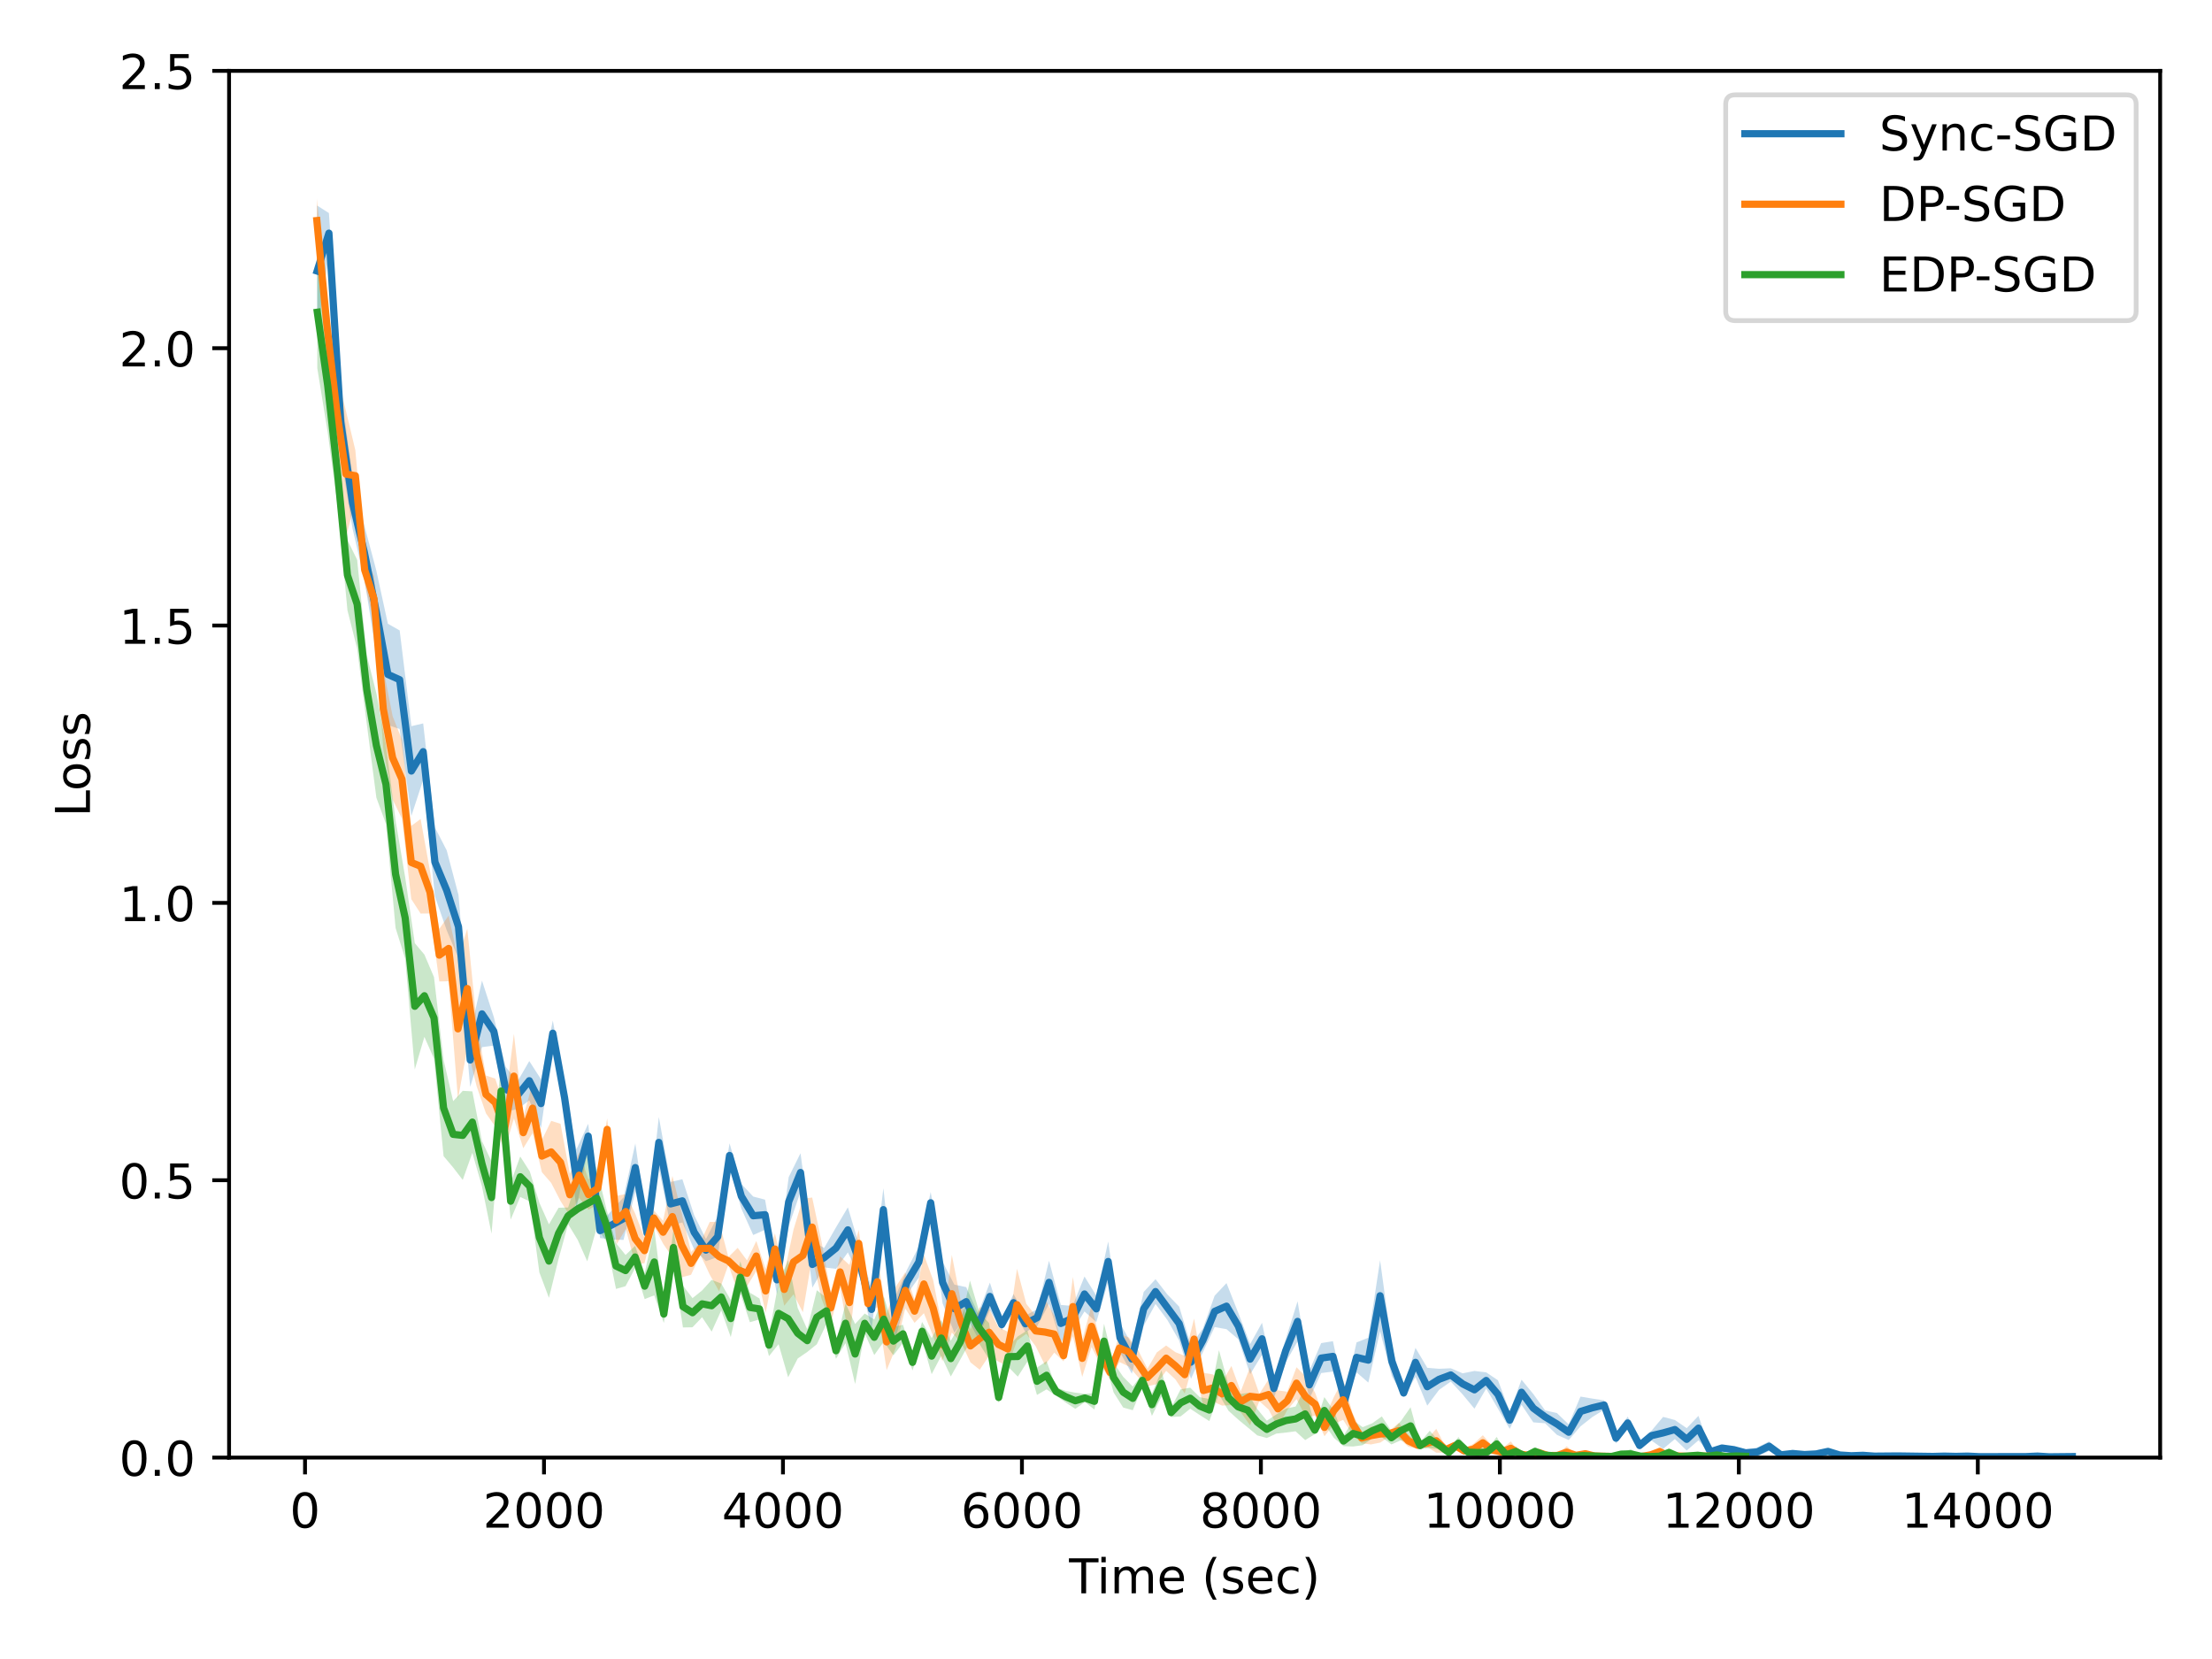 <?xml version="1.0" encoding="utf-8" standalone="no"?>
<!DOCTYPE svg PUBLIC "-//W3C//DTD SVG 1.1//EN"
  "http://www.w3.org/Graphics/SVG/1.1/DTD/svg11.dtd">
<!-- Created with matplotlib (https://matplotlib.org/) -->
<svg height="345.6pt" version="1.1" viewBox="0 0 460.8 345.6" width="460.8pt" xmlns="http://www.w3.org/2000/svg" xmlns:xlink="http://www.w3.org/1999/xlink">
 <defs>
  <style type="text/css">*{stroke-linecap:butt;stroke-linejoin:round;}</style>
 </defs>
 <g id="figure_1">
  <g id="patch_1">
   <path d="M 0 345.6 
L 460.8 345.6 
L 460.8 0 
L 0 0 
z
" style="fill:#ffffff;"/>
  </g>
  <g id="axes_1">
   <g id="patch_2">
    <path d="M 47.72 303.64 
L 450 303.64 
L 450 14.76 
L 47.72 14.76 
z
" style="fill:#ffffff;"/>
   </g>
   <g id="PolyCollection_1">
    <path clip-path="url(#pb755532a49)" d="M 66.062 42.819 
L 66.062 70.115 
L 68.519 52.752 
L 70.979 94.88 
L 73.432 110.084 
L 75.895 120.627 
L 78.348 135.854 
L 80.803 151.041 
L 83.258 151.866 
L 85.699 169.968 
L 88.155 162.462 
L 90.604 186.771 
L 93.051 193.784 
L 95.51 199.676 
L 97.954 226.434 
L 100.407 218.139 
L 102.877 217.815 
L 105.337 231.533 
L 107.796 231.083 
L 110.258 229.231 
L 112.699 234.966 
L 115.16 217.891 
L 117.618 231.175 
L 120.077 251.818 
L 122.534 239.254 
L 124.998 257.909 
L 127.447 258.202 
L 129.893 258.295 
L 132.346 248.242 
L 134.79 258.778 
L 137.245 243.256 
L 139.7 255.373 
L 142.148 254.656 
L 144.604 260.255 
L 147.061 262.73 
L 149.517 261.863 
L 151.978 243.239 
L 154.435 251.767 
L 156.905 257.272 
L 159.376 256.179 
L 161.837 269.578 
L 164.303 255.466 
L 166.762 248.266 
L 169.227 268.236 
L 171.691 264.018 
L 174.158 264.331 
L 176.629 260.895 
L 179.098 266.042 
L 181.562 277.032 
L 184.021 256.447 
L 186.491 279.157 
L 188.952 269.624 
L 191.412 266.128 
L 193.88 252.809 
L 196.352 271.485 
L 198.815 277.621 
L 201.276 274.188 
L 203.738 278.769 
L 206.205 272.942 
L 208.674 277.128 
L 211.137 273.169 
L 213.599 277.471 
L 216.069 276.245 
L 218.53 271.632 
L 220.994 279.554 
L 223.453 277.192 
L 225.918 273.194 
L 228.384 275.421 
L 230.855 266.945 
L 233.323 281.703 
L 235.785 286.171 
L 238.254 276.167 
L 240.718 271.639 
L 243.183 274.974 
L 245.644 279.267 
L 248.107 287.237 
L 250.578 281.689 
L 253.038 276.45 
L 255.504 276.892 
L 257.965 278.998 
L 260.434 286.27 
L 262.9 282.234 
L 265.365 291.323 
L 267.832 283.812 
L 270.307 279.453 
L 272.765 291.421 
L 275.222 286.036 
L 277.674 285.719 
L 280.127 292.684 
L 282.589 285.884 
L 285.044 288.004 
L 287.497 277.313 
L 289.958 286.718 
L 292.405 291.043 
L 294.868 286.83 
L 297.324 292.819 
L 299.781 289.531 
L 302.226 287.81 
L 304.691 290.481 
L 307.153 293.454 
L 309.598 289.269 
L 312.058 293.451 
L 314.503 297.655 
L 316.961 292.644 
L 319.418 296.3 
L 321.869 296.491 
L 324.328 298.902 
L 326.793 299.987 
L 329.248 297.134 
L 331.708 295.194 
L 334.172 293.658 
L 336.632 300.688 
L 339.089 297.744 
L 341.554 301.976 
L 344.011 300.074 
L 346.455 301.831 
L 348.911 299.784 
L 351.37 302.17 
L 353.82 300.052 
L 356.275 302.884 
L 358.722 302.201 
L 361.184 302.613 
L 363.63 303.328 
L 366.087 303.433 
L 368.538 302.268 
L 370.991 303.426 
L 373.448 302.944 
L 375.908 303.485 
L 378.355 303.263 
L 380.806 302.773 
L 383.229 303.492 
L 385.657 303.39 
L 388.081 303.323 
L 390.505 303.428 
L 392.929 303.418 
L 395.354 303.381 
L 397.775 303.428 
L 400.202 303.549 
L 402.622 303.487 
L 405.042 303.424 
L 407.467 303.475 
L 409.891 303.521 
L 412.319 303.498 
L 414.749 303.489 
L 417.17 303.614 
L 419.596 303.523 
L 422.023 303.472 
L 424.445 303.399 
L 426.865 303.516 
L 429.291 303.55 
L 431.715 303.52 
L 431.715 303.346 
L 431.715 303.346 
L 429.291 303.457 
L 426.865 303.442 
L 424.445 303.263 
L 422.023 303.405 
L 419.596 303.4 
L 417.17 303.335 
L 414.749 303.416 
L 412.319 303.406 
L 409.891 303.15 
L 407.467 303.311 
L 405.042 303.252 
L 402.622 303.321 
L 400.202 303.159 
L 397.775 303.305 
L 395.354 303.218 
L 392.929 303.115 
L 390.505 303.254 
L 388.081 303.013 
L 385.657 303.123 
L 383.229 302.715 
L 380.806 301.931 
L 378.355 302.495 
L 375.908 302.532 
L 373.448 302.635 
L 370.991 302.707 
L 368.538 300.272 
L 366.087 301.51 
L 363.63 301.958 
L 361.184 301.365 
L 358.722 301.096 
L 356.275 301.967 
L 353.82 294.951 
L 351.37 297.51 
L 348.911 295.815 
L 346.455 295.166 
L 344.011 298.079 
L 341.554 300.279 
L 339.089 295.111 
L 336.632 298.507 
L 334.172 291.71 
L 331.708 291.349 
L 329.248 290.931 
L 326.793 296.727 
L 324.328 294.364 
L 321.869 293.81 
L 319.418 290.398 
L 316.961 287.415 
L 314.503 294.032 
L 312.058 287.542 
L 309.598 285.884 
L 307.153 285.598 
L 304.691 286.089 
L 302.226 285.036 
L 299.781 285.14 
L 297.324 284.941 
L 294.868 280.782 
L 292.405 289.332 
L 289.958 280.508 
L 287.497 262.543 
L 285.044 278.674 
L 282.589 279.655 
L 280.127 290.797 
L 277.674 279.397 
L 275.222 279.796 
L 272.765 285.555 
L 270.307 271.094 
L 267.832 278.985 
L 265.365 287.179 
L 262.9 275.559 
L 260.434 279.994 
L 257.965 273.519 
L 255.504 267.297 
L 253.038 269.912 
L 250.578 276.763 
L 248.107 280.277 
L 245.644 272.195 
L 243.183 269.661 
L 240.718 266.479 
L 238.254 269.133 
L 235.785 280.028 
L 233.323 275.678 
L 230.855 258.636 
L 228.384 269.902 
L 225.918 265.923 
L 223.453 272.053 
L 220.994 271.84 
L 218.53 262.639 
L 216.069 272.734 
L 213.599 274.059 
L 211.137 269.564 
L 208.674 274.757 
L 206.205 267.196 
L 203.738 273.602 
L 201.276 268.133 
L 198.815 267.618 
L 196.352 262.831 
L 193.88 248.308 
L 191.412 259.667 
L 188.952 264.477 
L 186.491 270.11 
L 184.021 247.524 
L 181.562 268.523 
L 179.098 259.832 
L 176.629 251.506 
L 174.158 255.676 
L 171.691 259.972 
L 169.227 258.575 
L 166.762 240.235 
L 164.303 245.211 
L 161.837 263.643 
L 159.376 249.914 
L 156.905 249.261 
L 154.435 246.63 
L 151.978 238.175 
L 149.517 253.359 
L 147.061 258.112 
L 144.604 253.139 
L 142.148 245.659 
L 139.7 246.218 
L 137.245 232.696 
L 134.79 254.988 
L 132.346 238.216 
L 129.893 249.412 
L 127.447 252.168 
L 124.998 254.808 
L 122.534 234.103 
L 120.077 239.436 
L 117.618 226.248 
L 115.16 212.586 
L 112.699 224.827 
L 110.258 221.038 
L 107.796 225.303 
L 105.337 222.235 
L 102.877 211.894 
L 100.407 204.281 
L 97.954 215.192 
L 95.51 186.431 
L 93.051 177.134 
L 90.604 172.388 
L 88.155 150.702 
L 85.699 151.276 
L 83.258 131.327 
L 80.803 129.94 
L 78.348 118.676 
L 75.895 109.484 
L 73.432 99.354 
L 70.979 80.886 
L 68.519 44.384 
L 66.062 42.819 
z
" style="fill:#1f77b4;fill-opacity:0.25;"/>
   </g>
   <g id="PolyCollection_2">
    <path clip-path="url(#pb755532a49)" d="M 66.005 41.402 
L 66.005 50.498 
L 68.092 73.99 
L 70.095 92.499 
L 72.066 111.935 
L 74.026 104.415 
L 75.968 121.604 
L 77.908 129.525 
L 79.846 156.069 
L 81.792 166.543 
L 83.732 170.55 
L 85.68 187.299 
L 87.622 190.315 
L 89.57 190.289 
L 91.513 204.456 
L 93.454 204.418 
L 95.4 228.963 
L 97.344 218.38 
L 99.283 226.27 
L 101.232 231.925 
L 103.178 234.678 
L 105.123 239.615 
L 107.058 232.979 
L 109.008 239.204 
L 110.946 236.048 
L 112.89 244.198 
L 114.827 246.428 
L 116.768 250.195 
L 118.706 253.273 
L 120.648 249.536 
L 122.587 251.993 
L 124.536 250.926 
L 126.481 237.567 
L 128.423 259.258 
L 130.366 256.024 
L 132.314 263.237 
L 134.252 263.18 
L 136.195 255.321 
L 138.134 259.076 
L 140.075 261.908 
L 142.01 266.082 
L 143.959 265.555 
L 145.906 261.386 
L 147.855 265.531 
L 149.795 268.991 
L 151.735 263.454 
L 153.67 269.04 
L 155.613 267.945 
L 157.551 264.781 
L 159.497 273.514 
L 161.432 263.474 
L 163.373 272.009 
L 165.306 269.633 
L 167.257 273.364 
L 169.194 261.793 
L 171.13 270.511 
L 173.065 275.668 
L 175.005 268.222 
L 176.948 279.181 
L 178.889 261.862 
L 180.819 273.337 
L 182.749 272.334 
L 184.7 285.441 
L 186.64 280.692 
L 188.579 272.57 
L 190.52 275.576 
L 192.461 273.564 
L 194.397 278.322 
L 196.331 283.566 
L 198.282 277.599 
L 200.23 279.694 
L 202.166 283.809 
L 204.098 285.338 
L 206.044 282.442 
L 207.985 283.636 
L 209.93 284.61 
L 211.859 279.263 
L 213.807 277.86 
L 215.748 280.448 
L 217.682 284.384 
L 219.616 281.778 
L 221.557 283.607 
L 223.503 278.359 
L 225.447 286.834 
L 227.385 280.592 
L 229.322 284.422 
L 231.264 287.432 
L 233.209 283.74 
L 235.155 284.66 
L 237.096 286.872 
L 239.037 288.77 
L 240.987 288.34 
L 242.931 285.567 
L 244.865 287.366 
L 246.797 290.287 
L 248.751 283.237 
L 250.689 293.344 
L 252.642 291.956 
L 254.589 292.81 
L 256.523 292.711 
L 258.462 294.175 
L 260.405 296.918 
L 262.344 291.89 
L 264.282 293.637 
L 266.214 297.351 
L 268.152 293.761 
L 270.09 291.447 
L 272.027 295.232 
L 273.972 294.909 
L 275.914 299.203 
L 277.848 296.678 
L 279.791 295.773 
L 281.729 298.791 
L 283.664 300.673 
L 285.601 300.907 
L 287.553 300.508 
L 289.493 299.212 
L 291.437 299.654 
L 293.375 301.363 
L 295.324 301.848 
L 297.268 301.401 
L 299.203 302.622 
L 301.136 302.614 
L 303.076 301.88 
L 305.021 302.729 
L 306.964 303.017 
L 308.905 302.129 
L 310.845 302.935 
L 312.783 303.119 
L 314.725 303.125 
L 316.663 303.085 
L 318.608 303.397 
L 320.55 303.11 
L 322.486 303.4 
L 324.431 303.495 
L 326.372 303.744 
L 328.314 303.446 
L 330.255 303.536 
L 332.193 303.47 
L 334.135 303.523 
L 336.068 303.472 
L 338.005 303.413 
L 339.944 303.479 
L 341.884 303.571 
L 343.819 303.439 
L 345.762 303.274 
L 347.707 303.539 
L 349.644 303.514 
L 351.585 303.521 
L 353.525 303.455 
L 355.47 303.48 
L 355.47 303.199 
L 355.47 303.199 
L 353.525 303.226 
L 351.585 303.27 
L 349.644 303.081 
L 347.707 303.225 
L 345.762 301.479 
L 343.819 302.715 
L 341.884 303.287 
L 339.944 303.134 
L 338.005 303.182 
L 336.068 303.339 
L 334.135 303.209 
L 332.193 303.171 
L 330.255 302.126 
L 328.314 302.888 
L 326.372 301.286 
L 324.431 302.9 
L 322.486 303.045 
L 320.55 302.09 
L 318.608 303.028 
L 316.663 302.742 
L 314.725 300.273 
L 312.783 301.853 
L 310.845 301.165 
L 308.905 298.982 
L 306.964 300.758 
L 305.021 301.797 
L 303.076 300.346 
L 301.136 301.387 
L 299.203 297.644 
L 297.268 299.914 
L 295.324 300.267 
L 293.375 298.956 
L 291.437 296.399 
L 289.493 298.002 
L 287.553 296.922 
L 285.601 297.216 
L 283.664 298.456 
L 281.729 294.271 
L 279.791 287.432 
L 277.848 291.059 
L 275.914 295.504 
L 273.972 290.141 
L 272.027 286.779 
L 270.09 284.821 
L 268.152 289.915 
L 266.214 289.639 
L 264.282 287.367 
L 262.344 290.342 
L 260.405 284.846 
L 258.462 289.856 
L 256.523 284.556 
L 254.589 287.938 
L 252.642 286.309 
L 250.689 285.99 
L 248.751 274.679 
L 246.797 282.457 
L 244.865 281.683 
L 242.931 280.293 
L 240.987 281.73 
L 239.037 285.125 
L 237.096 281.257 
L 235.155 278.617 
L 233.209 277.89 
L 231.264 284.398 
L 229.322 279.809 
L 227.385 272.015 
L 225.447 279.111 
L 223.503 266.011 
L 221.557 281.216 
L 219.616 274.056 
L 217.682 270.601 
L 215.748 274.066 
L 213.807 271.632 
L 211.859 264.305 
L 209.93 277.409 
L 207.985 276.498 
L 206.044 272.631 
L 204.098 272.324 
L 202.166 276.946 
L 200.23 271.407 
L 198.282 261.416 
L 196.331 276.725 
L 194.397 266.679 
L 192.461 261.383 
L 190.52 270.706 
L 188.579 265.052 
L 186.64 268.005 
L 184.7 273.643 
L 182.749 261.677 
L 180.819 269.791 
L 178.889 256.192 
L 176.948 263.513 
L 175.005 261.714 
L 173.065 269.243 
L 171.13 258.602 
L 169.194 249.468 
L 167.257 249.712 
L 165.306 256.14 
L 163.373 265.206 
L 161.432 256.927 
L 159.497 264.362 
L 157.551 258.521 
L 155.613 262.567 
L 153.67 259.949 
L 151.735 261.868 
L 149.795 254.514 
L 147.855 254.554 
L 145.906 258.778 
L 143.959 260.816 
L 142.01 252.684 
L 140.075 244.974 
L 138.134 254.318 
L 136.195 252.138 
L 134.252 257.876 
L 132.314 252.787 
L 130.366 248.76 
L 128.423 249.092 
L 126.481 232.991 
L 124.536 244.165 
L 122.587 245.704 
L 120.648 240.093 
L 118.706 244.515 
L 116.768 234.108 
L 114.827 233.497 
L 112.89 237.465 
L 110.946 225.664 
L 109.008 232.708 
L 107.058 215.372 
L 105.123 230.717 
L 103.178 224.709 
L 101.232 224.054 
L 99.283 212.828 
L 97.344 193.477 
L 95.4 199.707 
L 93.454 190.739 
L 91.513 193.499 
L 89.57 181.396 
L 87.622 170.605 
L 85.68 172.04 
L 83.732 154.079 
L 81.792 149.194 
L 79.846 139.311 
L 77.908 119.95 
L 75.968 115.819 
L 74.026 93.784 
L 72.066 85.587 
L 70.095 77.76 
L 68.092 61.467 
L 66.005 41.402 
z
" style="fill:#ff7f0e;fill-opacity:0.25;"/>
   </g>
   <g id="PolyCollection_3">
    <path clip-path="url(#pb755532a49)" d="M 66.1 53.374 
L 66.1 76.712 
L 68.265 90.063 
L 70.343 105.415 
L 72.379 127.133 
L 74.4 135.119 
L 76.409 150.814 
L 78.406 166.172 
L 80.407 171.641 
L 82.407 193.31 
L 84.405 199.695 
L 86.41 222.783 
L 88.411 216.002 
L 90.406 220.544 
L 92.408 240.841 
L 94.402 243.213 
L 96.398 245.803 
L 98.396 240.158 
L 100.392 247.094 
L 102.392 257.002 
L 104.39 233.048 
L 106.378 254.062 
L 108.371 249.355 
L 110.363 250.281 
L 112.365 265.072 
L 114.357 270.363 
L 116.361 262.245 
L 118.349 255.013 
L 120.345 258.289 
L 122.339 262.761 
L 124.334 255.679 
L 126.324 258.591 
L 128.323 268.506 
L 130.314 267.933 
L 132.306 264.173 
L 134.299 270.627 
L 136.293 269.839 
L 138.285 275.604 
L 140.28 263.596 
L 142.27 276.534 
L 144.264 276.496 
L 146.256 274.402 
L 148.253 277.392 
L 150.246 272.983 
L 152.235 278.534 
L 154.22 269.416 
L 156.213 275.441 
L 158.204 274.862 
L 160.196 282.512 
L 162.191 280.011 
L 164.187 286.913 
L 166.18 282.999 
L 168.172 281.633 
L 170.162 280.033 
L 172.156 275.815 
L 174.15 283.066 
L 176.145 279.792 
L 178.138 288.317 
L 180.133 277.705 
L 182.122 282.282 
L 184.111 279.501 
L 186.106 282.347 
L 188.102 279.748 
L 190.096 285.498 
L 192.089 279.271 
L 194.081 286.263 
L 196.075 282.442 
L 198.07 286.746 
L 200.064 283.183 
L 202.06 279.595 
L 204.055 280.01 
L 206.048 283.154 
L 208.042 292.259 
L 210.037 284.739 
L 212.03 286.78 
L 214.026 283.649 
L 216.018 290.598 
L 218.016 289.421 
L 220.012 290.757 
L 222.006 292.174 
L 224.004 293.487 
L 226 292.072 
L 227.994 293.638 
L 229.989 283.004 
L 231.983 290.061 
L 233.981 293.215 
L 235.979 293.775 
L 237.972 288.916 
L 239.967 294.96 
L 241.964 290.915 
L 243.956 295.207 
L 245.951 295.058 
L 247.945 293.46 
L 249.941 294.778 
L 251.934 296.044 
L 253.93 290.484 
L 255.922 293.89 
L 257.916 295.695 
L 259.913 297.348 
L 261.91 299.015 
L 263.904 299.563 
L 265.901 298.636 
L 267.896 298.42 
L 269.893 298.165 
L 271.892 300.001 
L 273.894 298.758 
L 275.882 296.621 
L 277.879 299.541 
L 279.879 301.264 
L 281.88 301.333 
L 283.874 301.06 
L 285.87 299.631 
L 287.86 299.406 
L 289.856 300.904 
L 291.854 300.025 
L 293.846 300.92 
L 295.84 301.832 
L 297.836 301.676 
L 299.829 301.865 
L 301.82 303.296 
L 303.818 301.926 
L 305.814 303.14 
L 307.808 303.022 
L 309.808 303.127 
L 311.798 302.276 
L 313.792 303.252 
L 315.788 303.453 
L 317.784 303.406 
L 319.777 303.247 
L 321.77 303.457 
L 323.762 303.451 
L 325.759 303.531 
L 327.754 303.436 
L 329.746 303.407 
L 331.742 303.472 
L 333.735 303.454 
L 335.731 303.448 
L 337.724 303.155 
L 339.717 303.853 
L 341.709 303.414 
L 343.697 303.447 
L 345.693 303.435 
L 347.691 303.437 
L 349.686 303.467 
L 351.68 303.376 
L 353.675 303.349 
L 355.669 303.438 
L 357.664 303.328 
L 359.658 303.435 
L 361.649 303.367 
L 363.64 303.447 
L 363.64 303.295 
L 363.64 303.295 
L 361.649 303.239 
L 359.658 303.388 
L 357.664 302.862 
L 355.669 303.304 
L 353.675 302.963 
L 351.68 303.264 
L 349.686 303.402 
L 347.691 301.693 
L 345.693 303.274 
L 343.697 303.42 
L 341.709 303.251 
L 339.717 301.875 
L 337.724 302.688 
L 335.731 303.364 
L 333.735 303.297 
L 331.742 303.232 
L 329.746 303.046 
L 327.754 303.347 
L 325.759 302.777 
L 323.762 303.081 
L 321.77 302.782 
L 319.777 301.457 
L 317.784 303.34 
L 315.788 301.281 
L 313.792 302.862 
L 311.798 299.333 
L 309.808 301.851 
L 307.808 302.147 
L 305.814 301.869 
L 303.818 299.364 
L 301.82 301.871 
L 299.829 300.329 
L 297.836 298.047 
L 295.84 300.473 
L 293.846 293.162 
L 291.854 296.012 
L 289.856 298.113 
L 287.86 295.065 
L 285.87 296.494 
L 283.874 297.304 
L 281.88 295.901 
L 279.879 299.117 
L 277.879 293.896 
L 275.882 291.035 
L 273.894 297.08 
L 271.892 289.087 
L 269.893 293.009 
L 267.896 293.425 
L 265.901 294.643 
L 263.904 295.961 
L 261.91 293.515 
L 259.913 290.159 
L 257.916 290.444 
L 255.922 288.426 
L 253.93 281.267 
L 251.934 291.432 
L 249.941 291.061 
L 247.945 289.079 
L 245.951 289.421 
L 243.956 293.31 
L 241.964 285.476 
L 239.967 290.265 
L 237.972 286.215 
L 235.979 288.84 
L 233.981 286.811 
L 231.983 283.911 
L 229.989 275.764 
L 227.994 290.207 
L 226 290.365 
L 224.004 290.116 
L 222.006 289.753 
L 220.012 289 
L 218.016 283.558 
L 216.018 284.897 
L 214.026 277.134 
L 212.03 278.387 
L 210.037 280.496 
L 208.042 289.989 
L 206.048 275.614 
L 204.055 273.477 
L 202.06 266.761 
L 200.064 275.857 
L 198.07 279.307 
L 196.075 275.028 
L 194.081 278.745 
L 192.089 275.389 
L 190.096 282.112 
L 188.102 275.985 
L 186.106 276.399 
L 184.111 270.116 
L 182.122 274.884 
L 180.133 273.633 
L 178.138 275.817 
L 176.145 271.518 
L 174.15 279.697 
L 172.156 270.354 
L 170.162 268.777 
L 168.172 276.932 
L 166.18 272.486 
L 164.187 262.512 
L 162.191 267.185 
L 160.196 277.927 
L 158.204 270.495 
L 156.213 269.284 
L 154.22 262.755 
L 152.235 270.818 
L 150.246 267.38 
L 148.253 266.622 
L 146.256 268.828 
L 144.264 270.429 
L 142.27 267.83 
L 140.28 256.162 
L 138.285 271.886 
L 136.293 255.945 
L 134.299 265.234 
L 132.306 259.535 
L 130.314 261.44 
L 128.323 258.959 
L 126.324 251.824 
L 124.334 243.621 
L 122.339 238.694 
L 120.345 245.366 
L 118.349 251.542 
L 116.361 251.6 
L 114.357 255.049 
L 112.365 250.556 
L 110.363 244.031 
L 108.371 240.917 
L 106.378 246.4 
L 104.39 221.532 
L 102.392 241.937 
L 100.392 237.694 
L 98.396 227.353 
L 96.398 227.238 
L 94.402 229.399 
L 92.408 220.791 
L 90.406 203.546 
L 88.411 198.857 
L 86.41 196.477 
L 84.405 182.755 
L 82.407 170.904 
L 80.407 155.155 
L 78.406 144.419 
L 76.409 136.531 
L 74.4 116.613 
L 72.379 112.502 
L 70.343 92.242 
L 68.265 70.536 
L 66.1 53.374 
z
" style="fill:#2ca02c;fill-opacity:0.25;"/>
   </g>
   <g id="matplotlib.axis_1">
    <g id="xtick_1">
     <g id="line2d_1">
      <defs>
       <path d="M 0 0 
L 0 3.5 
" id="mf05ded8a0c" style="stroke:#000000;stroke-width:0.8;"/>
      </defs>
      <g>
       <use style="stroke:#000000;stroke-width:0.8;" x="63.543" xlink:href="#mf05ded8a0c" y="303.64"/>
      </g>
     </g>
     <g id="text_1">
      <!-- 0 -->
      <g transform="translate(60.361 318.238)scale(0.1 -0.1)">
       <defs>
        <path d="M 31.781 66.406 
Q 24.172 66.406 20.328 58.906 
Q 16.5 51.422 16.5 36.375 
Q 16.5 21.391 20.328 13.891 
Q 24.172 6.391 31.781 6.391 
Q 39.453 6.391 43.281 13.891 
Q 47.125 21.391 47.125 36.375 
Q 47.125 51.422 43.281 58.906 
Q 39.453 66.406 31.781 66.406 
z
M 31.781 74.219 
Q 44.047 74.219 50.516 64.516 
Q 56.984 54.828 56.984 36.375 
Q 56.984 17.969 50.516 8.266 
Q 44.047 -1.422 31.781 -1.422 
Q 19.531 -1.422 13.062 8.266 
Q 6.594 17.969 6.594 36.375 
Q 6.594 54.828 13.062 64.516 
Q 19.531 74.219 31.781 74.219 
z
" id="DejaVuSans-48"/>
       </defs>
       <use xlink:href="#DejaVuSans-48"/>
      </g>
     </g>
    </g>
    <g id="xtick_2">
     <g id="line2d_2">
      <g>
       <use style="stroke:#000000;stroke-width:0.8;" x="113.324" xlink:href="#mf05ded8a0c" y="303.64"/>
      </g>
     </g>
     <g id="text_2">
      <!-- 2000 -->
      <g transform="translate(100.599 318.238)scale(0.1 -0.1)">
       <defs>
        <path d="M 19.188 8.297 
L 53.609 8.297 
L 53.609 0 
L 7.328 0 
L 7.328 8.297 
Q 12.938 14.109 22.625 23.891 
Q 32.328 33.688 34.812 36.531 
Q 39.547 41.844 41.422 45.531 
Q 43.312 49.219 43.312 52.781 
Q 43.312 58.594 39.234 62.25 
Q 35.156 65.922 28.609 65.922 
Q 23.969 65.922 18.812 64.312 
Q 13.672 62.703 7.812 59.422 
L 7.812 69.391 
Q 13.766 71.781 18.938 73 
Q 24.125 74.219 28.422 74.219 
Q 39.75 74.219 46.484 68.547 
Q 53.219 62.891 53.219 53.422 
Q 53.219 48.922 51.531 44.891 
Q 49.859 40.875 45.406 35.406 
Q 44.188 33.984 37.641 27.219 
Q 31.109 20.453 19.188 8.297 
z
" id="DejaVuSans-50"/>
       </defs>
       <use xlink:href="#DejaVuSans-50"/>
       <use x="63.623" xlink:href="#DejaVuSans-48"/>
       <use x="127.246" xlink:href="#DejaVuSans-48"/>
       <use x="190.869" xlink:href="#DejaVuSans-48"/>
      </g>
     </g>
    </g>
    <g id="xtick_3">
     <g id="line2d_3">
      <g>
       <use style="stroke:#000000;stroke-width:0.8;" x="163.106" xlink:href="#mf05ded8a0c" y="303.64"/>
      </g>
     </g>
     <g id="text_3">
      <!-- 4000 -->
      <g transform="translate(150.381 318.238)scale(0.1 -0.1)">
       <defs>
        <path d="M 37.797 64.312 
L 12.891 25.391 
L 37.797 25.391 
z
M 35.203 72.906 
L 47.609 72.906 
L 47.609 25.391 
L 58.016 25.391 
L 58.016 17.188 
L 47.609 17.188 
L 47.609 0 
L 37.797 0 
L 37.797 17.188 
L 4.891 17.188 
L 4.891 26.703 
z
" id="DejaVuSans-52"/>
       </defs>
       <use xlink:href="#DejaVuSans-52"/>
       <use x="63.623" xlink:href="#DejaVuSans-48"/>
       <use x="127.246" xlink:href="#DejaVuSans-48"/>
       <use x="190.869" xlink:href="#DejaVuSans-48"/>
      </g>
     </g>
    </g>
    <g id="xtick_4">
     <g id="line2d_4">
      <g>
       <use style="stroke:#000000;stroke-width:0.8;" x="212.888" xlink:href="#mf05ded8a0c" y="303.64"/>
      </g>
     </g>
     <g id="text_4">
      <!-- 6000 -->
      <g transform="translate(200.163 318.238)scale(0.1 -0.1)">
       <defs>
        <path d="M 33.016 40.375 
Q 26.375 40.375 22.484 35.828 
Q 18.609 31.297 18.609 23.391 
Q 18.609 15.531 22.484 10.953 
Q 26.375 6.391 33.016 6.391 
Q 39.656 6.391 43.531 10.953 
Q 47.406 15.531 47.406 23.391 
Q 47.406 31.297 43.531 35.828 
Q 39.656 40.375 33.016 40.375 
z
M 52.594 71.297 
L 52.594 62.312 
Q 48.875 64.062 45.094 64.984 
Q 41.312 65.922 37.594 65.922 
Q 27.828 65.922 22.672 59.328 
Q 17.531 52.734 16.797 39.406 
Q 19.672 43.656 24.016 45.922 
Q 28.375 48.188 33.594 48.188 
Q 44.578 48.188 50.953 41.516 
Q 57.328 34.859 57.328 23.391 
Q 57.328 12.156 50.688 5.359 
Q 44.047 -1.422 33.016 -1.422 
Q 20.359 -1.422 13.672 8.266 
Q 6.984 17.969 6.984 36.375 
Q 6.984 53.656 15.188 63.938 
Q 23.391 74.219 37.203 74.219 
Q 40.922 74.219 44.703 73.484 
Q 48.484 72.75 52.594 71.297 
z
" id="DejaVuSans-54"/>
       </defs>
       <use xlink:href="#DejaVuSans-54"/>
       <use x="63.623" xlink:href="#DejaVuSans-48"/>
       <use x="127.246" xlink:href="#DejaVuSans-48"/>
       <use x="190.869" xlink:href="#DejaVuSans-48"/>
      </g>
     </g>
    </g>
    <g id="xtick_5">
     <g id="line2d_5">
      <g>
       <use style="stroke:#000000;stroke-width:0.8;" x="262.67" xlink:href="#mf05ded8a0c" y="303.64"/>
      </g>
     </g>
     <g id="text_5">
      <!-- 8000 -->
      <g transform="translate(249.945 318.238)scale(0.1 -0.1)">
       <defs>
        <path d="M 31.781 34.625 
Q 24.75 34.625 20.719 30.859 
Q 16.703 27.094 16.703 20.516 
Q 16.703 13.922 20.719 10.156 
Q 24.75 6.391 31.781 6.391 
Q 38.812 6.391 42.859 10.172 
Q 46.922 13.969 46.922 20.516 
Q 46.922 27.094 42.891 30.859 
Q 38.875 34.625 31.781 34.625 
z
M 21.922 38.812 
Q 15.578 40.375 12.031 44.719 
Q 8.5 49.078 8.5 55.328 
Q 8.5 64.062 14.719 69.141 
Q 20.953 74.219 31.781 74.219 
Q 42.672 74.219 48.875 69.141 
Q 55.078 64.062 55.078 55.328 
Q 55.078 49.078 51.531 44.719 
Q 48 40.375 41.703 38.812 
Q 48.828 37.156 52.797 32.312 
Q 56.781 27.484 56.781 20.516 
Q 56.781 9.906 50.312 4.234 
Q 43.844 -1.422 31.781 -1.422 
Q 19.734 -1.422 13.25 4.234 
Q 6.781 9.906 6.781 20.516 
Q 6.781 27.484 10.781 32.312 
Q 14.797 37.156 21.922 38.812 
z
M 18.312 54.391 
Q 18.312 48.734 21.844 45.562 
Q 25.391 42.391 31.781 42.391 
Q 38.141 42.391 41.719 45.562 
Q 45.312 48.734 45.312 54.391 
Q 45.312 60.062 41.719 63.234 
Q 38.141 66.406 31.781 66.406 
Q 25.391 66.406 21.844 63.234 
Q 18.312 60.062 18.312 54.391 
z
" id="DejaVuSans-56"/>
       </defs>
       <use xlink:href="#DejaVuSans-56"/>
       <use x="63.623" xlink:href="#DejaVuSans-48"/>
       <use x="127.246" xlink:href="#DejaVuSans-48"/>
       <use x="190.869" xlink:href="#DejaVuSans-48"/>
      </g>
     </g>
    </g>
    <g id="xtick_6">
     <g id="line2d_6">
      <g>
       <use style="stroke:#000000;stroke-width:0.8;" x="312.451" xlink:href="#mf05ded8a0c" y="303.64"/>
      </g>
     </g>
     <g id="text_6">
      <!-- 10000 -->
      <g transform="translate(296.545 318.238)scale(0.1 -0.1)">
       <defs>
        <path d="M 12.406 8.297 
L 28.516 8.297 
L 28.516 63.922 
L 10.984 60.406 
L 10.984 69.391 
L 28.422 72.906 
L 38.281 72.906 
L 38.281 8.297 
L 54.391 8.297 
L 54.391 0 
L 12.406 0 
z
" id="DejaVuSans-49"/>
       </defs>
       <use xlink:href="#DejaVuSans-49"/>
       <use x="63.623" xlink:href="#DejaVuSans-48"/>
       <use x="127.246" xlink:href="#DejaVuSans-48"/>
       <use x="190.869" xlink:href="#DejaVuSans-48"/>
       <use x="254.492" xlink:href="#DejaVuSans-48"/>
      </g>
     </g>
    </g>
    <g id="xtick_7">
     <g id="line2d_7">
      <g>
       <use style="stroke:#000000;stroke-width:0.8;" x="362.233" xlink:href="#mf05ded8a0c" y="303.64"/>
      </g>
     </g>
     <g id="text_7">
      <!-- 12000 -->
      <g transform="translate(346.327 318.238)scale(0.1 -0.1)">
       <use xlink:href="#DejaVuSans-49"/>
       <use x="63.623" xlink:href="#DejaVuSans-50"/>
       <use x="127.246" xlink:href="#DejaVuSans-48"/>
       <use x="190.869" xlink:href="#DejaVuSans-48"/>
       <use x="254.492" xlink:href="#DejaVuSans-48"/>
      </g>
     </g>
    </g>
    <g id="xtick_8">
     <g id="line2d_8">
      <g>
       <use style="stroke:#000000;stroke-width:0.8;" x="412.015" xlink:href="#mf05ded8a0c" y="303.64"/>
      </g>
     </g>
     <g id="text_8">
      <!-- 14000 -->
      <g transform="translate(396.108 318.238)scale(0.1 -0.1)">
       <use xlink:href="#DejaVuSans-49"/>
       <use x="63.623" xlink:href="#DejaVuSans-52"/>
       <use x="127.246" xlink:href="#DejaVuSans-48"/>
       <use x="190.869" xlink:href="#DejaVuSans-48"/>
       <use x="254.492" xlink:href="#DejaVuSans-48"/>
      </g>
     </g>
    </g>
    <g id="text_9">
     <!-- Time (sec) -->
     <g transform="translate(222.705 331.917)scale(0.1 -0.1)">
      <defs>
       <path d="M -0.297 72.906 
L 61.375 72.906 
L 61.375 64.594 
L 35.5 64.594 
L 35.5 0 
L 25.594 0 
L 25.594 64.594 
L -0.297 64.594 
z
" id="DejaVuSans-84"/>
       <path d="M 9.422 54.688 
L 18.406 54.688 
L 18.406 0 
L 9.422 0 
z
M 9.422 75.984 
L 18.406 75.984 
L 18.406 64.594 
L 9.422 64.594 
z
" id="DejaVuSans-105"/>
       <path d="M 52 44.188 
Q 55.375 50.25 60.062 53.125 
Q 64.75 56 71.094 56 
Q 79.641 56 84.281 50.016 
Q 88.922 44.047 88.922 33.016 
L 88.922 0 
L 79.891 0 
L 79.891 32.719 
Q 79.891 40.578 77.094 44.375 
Q 74.312 48.188 68.609 48.188 
Q 61.625 48.188 57.562 43.547 
Q 53.516 38.922 53.516 30.906 
L 53.516 0 
L 44.484 0 
L 44.484 32.719 
Q 44.484 40.625 41.703 44.406 
Q 38.922 48.188 33.109 48.188 
Q 26.219 48.188 22.156 43.531 
Q 18.109 38.875 18.109 30.906 
L 18.109 0 
L 9.078 0 
L 9.078 54.688 
L 18.109 54.688 
L 18.109 46.188 
Q 21.188 51.219 25.484 53.609 
Q 29.781 56 35.688 56 
Q 41.656 56 45.828 52.969 
Q 50 49.953 52 44.188 
z
" id="DejaVuSans-109"/>
       <path d="M 56.203 29.594 
L 56.203 25.203 
L 14.891 25.203 
Q 15.484 15.922 20.484 11.062 
Q 25.484 6.203 34.422 6.203 
Q 39.594 6.203 44.453 7.469 
Q 49.312 8.734 54.109 11.281 
L 54.109 2.781 
Q 49.266 0.734 44.188 -0.344 
Q 39.109 -1.422 33.891 -1.422 
Q 20.797 -1.422 13.156 6.188 
Q 5.516 13.812 5.516 26.812 
Q 5.516 40.234 12.766 48.109 
Q 20.016 56 32.328 56 
Q 43.359 56 49.781 48.891 
Q 56.203 41.797 56.203 29.594 
z
M 47.219 32.234 
Q 47.125 39.594 43.094 43.984 
Q 39.062 48.391 32.422 48.391 
Q 24.906 48.391 20.391 44.141 
Q 15.875 39.891 15.188 32.172 
z
" id="DejaVuSans-101"/>
       <path id="DejaVuSans-32"/>
       <path d="M 31 75.875 
Q 24.469 64.656 21.281 53.656 
Q 18.109 42.672 18.109 31.391 
Q 18.109 20.125 21.312 9.062 
Q 24.516 -2 31 -13.188 
L 23.188 -13.188 
Q 15.875 -1.703 12.234 9.375 
Q 8.594 20.453 8.594 31.391 
Q 8.594 42.281 12.203 53.312 
Q 15.828 64.359 23.188 75.875 
z
" id="DejaVuSans-40"/>
       <path d="M 44.281 53.078 
L 44.281 44.578 
Q 40.484 46.531 36.375 47.5 
Q 32.281 48.484 27.875 48.484 
Q 21.188 48.484 17.844 46.438 
Q 14.5 44.391 14.5 40.281 
Q 14.5 37.156 16.891 35.375 
Q 19.281 33.594 26.516 31.984 
L 29.594 31.297 
Q 39.156 29.25 43.188 25.516 
Q 47.219 21.781 47.219 15.094 
Q 47.219 7.469 41.188 3.016 
Q 35.156 -1.422 24.609 -1.422 
Q 20.219 -1.422 15.453 -0.562 
Q 10.688 0.297 5.422 2 
L 5.422 11.281 
Q 10.406 8.688 15.234 7.391 
Q 20.062 6.109 24.812 6.109 
Q 31.156 6.109 34.562 8.281 
Q 37.984 10.453 37.984 14.406 
Q 37.984 18.062 35.516 20.016 
Q 33.062 21.969 24.703 23.781 
L 21.578 24.516 
Q 13.234 26.266 9.516 29.906 
Q 5.812 33.547 5.812 39.891 
Q 5.812 47.609 11.281 51.797 
Q 16.75 56 26.812 56 
Q 31.781 56 36.172 55.266 
Q 40.578 54.547 44.281 53.078 
z
" id="DejaVuSans-115"/>
       <path d="M 48.781 52.594 
L 48.781 44.188 
Q 44.969 46.297 41.141 47.344 
Q 37.312 48.391 33.406 48.391 
Q 24.656 48.391 19.812 42.844 
Q 14.984 37.312 14.984 27.297 
Q 14.984 17.281 19.812 11.734 
Q 24.656 6.203 33.406 6.203 
Q 37.312 6.203 41.141 7.25 
Q 44.969 8.297 48.781 10.406 
L 48.781 2.094 
Q 45.016 0.344 40.984 -0.531 
Q 36.969 -1.422 32.422 -1.422 
Q 20.062 -1.422 12.781 6.344 
Q 5.516 14.109 5.516 27.297 
Q 5.516 40.672 12.859 48.328 
Q 20.219 56 33.016 56 
Q 37.156 56 41.109 55.141 
Q 45.062 54.297 48.781 52.594 
z
" id="DejaVuSans-99"/>
       <path d="M 8.016 75.875 
L 15.828 75.875 
Q 23.141 64.359 26.781 53.312 
Q 30.422 42.281 30.422 31.391 
Q 30.422 20.453 26.781 9.375 
Q 23.141 -1.703 15.828 -13.188 
L 8.016 -13.188 
Q 14.5 -2 17.703 9.062 
Q 20.906 20.125 20.906 31.391 
Q 20.906 42.672 17.703 53.656 
Q 14.5 64.656 8.016 75.875 
z
" id="DejaVuSans-41"/>
      </defs>
      <use xlink:href="#DejaVuSans-84"/>
      <use x="57.959" xlink:href="#DejaVuSans-105"/>
      <use x="85.742" xlink:href="#DejaVuSans-109"/>
      <use x="183.154" xlink:href="#DejaVuSans-101"/>
      <use x="244.678" xlink:href="#DejaVuSans-32"/>
      <use x="276.465" xlink:href="#DejaVuSans-40"/>
      <use x="315.479" xlink:href="#DejaVuSans-115"/>
      <use x="367.578" xlink:href="#DejaVuSans-101"/>
      <use x="429.102" xlink:href="#DejaVuSans-99"/>
      <use x="484.082" xlink:href="#DejaVuSans-41"/>
     </g>
    </g>
   </g>
   <g id="matplotlib.axis_2">
    <g id="ytick_1">
     <g id="line2d_9">
      <defs>
       <path d="M 0 0 
L -3.5 0 
" id="m3e32e66e74" style="stroke:#000000;stroke-width:0.8;"/>
      </defs>
      <g>
       <use style="stroke:#000000;stroke-width:0.8;" x="47.72" xlink:href="#m3e32e66e74" y="303.64"/>
      </g>
     </g>
     <g id="text_10">
      <!-- 0.0 -->
      <g transform="translate(24.817 307.439)scale(0.1 -0.1)">
       <defs>
        <path d="M 10.688 12.406 
L 21 12.406 
L 21 0 
L 10.688 0 
z
" id="DejaVuSans-46"/>
       </defs>
       <use xlink:href="#DejaVuSans-48"/>
       <use x="63.623" xlink:href="#DejaVuSans-46"/>
       <use x="95.41" xlink:href="#DejaVuSans-48"/>
      </g>
     </g>
    </g>
    <g id="ytick_2">
     <g id="line2d_10">
      <g>
       <use style="stroke:#000000;stroke-width:0.8;" x="47.72" xlink:href="#m3e32e66e74" y="245.864"/>
      </g>
     </g>
     <g id="text_11">
      <!-- 0.5 -->
      <g transform="translate(24.817 249.663)scale(0.1 -0.1)">
       <defs>
        <path d="M 10.797 72.906 
L 49.516 72.906 
L 49.516 64.594 
L 19.828 64.594 
L 19.828 46.734 
Q 21.969 47.469 24.109 47.828 
Q 26.266 48.188 28.422 48.188 
Q 40.625 48.188 47.75 41.5 
Q 54.891 34.812 54.891 23.391 
Q 54.891 11.625 47.562 5.094 
Q 40.234 -1.422 26.906 -1.422 
Q 22.312 -1.422 17.547 -0.641 
Q 12.797 0.141 7.719 1.703 
L 7.719 11.625 
Q 12.109 9.234 16.797 8.062 
Q 21.484 6.891 26.703 6.891 
Q 35.156 6.891 40.078 11.328 
Q 45.016 15.766 45.016 23.391 
Q 45.016 31 40.078 35.438 
Q 35.156 39.891 26.703 39.891 
Q 22.75 39.891 18.812 39.016 
Q 14.891 38.141 10.797 36.281 
z
" id="DejaVuSans-53"/>
       </defs>
       <use xlink:href="#DejaVuSans-48"/>
       <use x="63.623" xlink:href="#DejaVuSans-46"/>
       <use x="95.41" xlink:href="#DejaVuSans-53"/>
      </g>
     </g>
    </g>
    <g id="ytick_3">
     <g id="line2d_11">
      <g>
       <use style="stroke:#000000;stroke-width:0.8;" x="47.72" xlink:href="#m3e32e66e74" y="188.088"/>
      </g>
     </g>
     <g id="text_12">
      <!-- 1.0 -->
      <g transform="translate(24.817 191.887)scale(0.1 -0.1)">
       <use xlink:href="#DejaVuSans-49"/>
       <use x="63.623" xlink:href="#DejaVuSans-46"/>
       <use x="95.41" xlink:href="#DejaVuSans-48"/>
      </g>
     </g>
    </g>
    <g id="ytick_4">
     <g id="line2d_12">
      <g>
       <use style="stroke:#000000;stroke-width:0.8;" x="47.72" xlink:href="#m3e32e66e74" y="130.312"/>
      </g>
     </g>
     <g id="text_13">
      <!-- 1.5 -->
      <g transform="translate(24.817 134.111)scale(0.1 -0.1)">
       <use xlink:href="#DejaVuSans-49"/>
       <use x="63.623" xlink:href="#DejaVuSans-46"/>
       <use x="95.41" xlink:href="#DejaVuSans-53"/>
      </g>
     </g>
    </g>
    <g id="ytick_5">
     <g id="line2d_13">
      <g>
       <use style="stroke:#000000;stroke-width:0.8;" x="47.72" xlink:href="#m3e32e66e74" y="72.536"/>
      </g>
     </g>
     <g id="text_14">
      <!-- 2.0 -->
      <g transform="translate(24.817 76.335)scale(0.1 -0.1)">
       <use xlink:href="#DejaVuSans-50"/>
       <use x="63.623" xlink:href="#DejaVuSans-46"/>
       <use x="95.41" xlink:href="#DejaVuSans-48"/>
      </g>
     </g>
    </g>
    <g id="ytick_6">
     <g id="line2d_14">
      <g>
       <use style="stroke:#000000;stroke-width:0.8;" x="47.72" xlink:href="#m3e32e66e74" y="14.76"/>
      </g>
     </g>
     <g id="text_15">
      <!-- 2.5 -->
      <g transform="translate(24.817 18.559)scale(0.1 -0.1)">
       <use xlink:href="#DejaVuSans-50"/>
       <use x="63.623" xlink:href="#DejaVuSans-46"/>
       <use x="95.41" xlink:href="#DejaVuSans-53"/>
      </g>
     </g>
    </g>
    <g id="text_16">
     <!-- Loss -->
     <g transform="translate(18.737 170.167)rotate(-90)scale(0.1 -0.1)">
      <defs>
       <path d="M 9.812 72.906 
L 19.672 72.906 
L 19.672 8.297 
L 55.172 8.297 
L 55.172 0 
L 9.812 0 
z
" id="DejaVuSans-76"/>
       <path d="M 30.609 48.391 
Q 23.391 48.391 19.188 42.75 
Q 14.984 37.109 14.984 27.297 
Q 14.984 17.484 19.156 11.844 
Q 23.344 6.203 30.609 6.203 
Q 37.797 6.203 41.984 11.859 
Q 46.188 17.531 46.188 27.297 
Q 46.188 37.016 41.984 42.703 
Q 37.797 48.391 30.609 48.391 
z
M 30.609 56 
Q 42.328 56 49.016 48.375 
Q 55.719 40.766 55.719 27.297 
Q 55.719 13.875 49.016 6.219 
Q 42.328 -1.422 30.609 -1.422 
Q 18.844 -1.422 12.172 6.219 
Q 5.516 13.875 5.516 27.297 
Q 5.516 40.766 12.172 48.375 
Q 18.844 56 30.609 56 
z
" id="DejaVuSans-111"/>
      </defs>
      <use xlink:href="#DejaVuSans-76"/>
      <use x="53.963" xlink:href="#DejaVuSans-111"/>
      <use x="115.145" xlink:href="#DejaVuSans-115"/>
      <use x="167.244" xlink:href="#DejaVuSans-115"/>
     </g>
    </g>
   </g>
   <g id="line2d_15">
    <path clip-path="url(#pb755532a49)" d="M 66.062 56.467 
L 68.519 48.568 
L 70.979 87.883 
L 73.432 104.719 
L 75.895 115.056 
L 78.348 127.265 
L 80.803 140.491 
L 83.258 141.596 
L 85.699 160.622 
L 88.155 156.582 
L 90.604 179.58 
L 93.051 185.459 
L 95.51 193.053 
L 97.954 220.813 
L 100.407 211.21 
L 102.877 214.855 
L 105.337 226.884 
L 107.796 228.193 
L 110.258 225.135 
L 112.699 229.897 
L 115.16 215.238 
L 117.618 228.712 
L 120.077 245.627 
L 122.534 236.679 
L 124.998 256.358 
L 127.447 255.185 
L 129.893 253.853 
L 132.346 243.229 
L 134.79 256.883 
L 137.245 237.976 
L 139.7 250.795 
L 142.148 250.158 
L 144.604 256.697 
L 147.061 260.421 
L 149.517 257.611 
L 151.978 240.707 
L 154.435 249.199 
L 156.905 253.267 
L 159.376 253.047 
L 161.837 266.61 
L 164.303 250.338 
L 166.762 244.25 
L 169.227 263.406 
L 171.691 261.995 
L 174.158 260.003 
L 176.629 256.2 
L 179.098 262.937 
L 181.562 272.777 
L 184.021 251.986 
L 186.491 274.634 
L 188.952 267.05 
L 191.412 262.898 
L 193.88 250.558 
L 196.352 267.158 
L 198.815 272.619 
L 201.276 271.161 
L 203.738 276.185 
L 206.205 270.069 
L 208.674 275.943 
L 211.137 271.367 
L 213.599 275.765 
L 216.069 274.49 
L 218.53 267.135 
L 220.994 275.697 
L 223.453 274.622 
L 225.918 269.558 
L 228.384 272.662 
L 230.855 262.791 
L 233.323 278.69 
L 235.785 283.1 
L 238.254 272.65 
L 240.718 269.059 
L 245.644 275.731 
L 248.107 283.757 
L 250.578 279.226 
L 253.038 273.181 
L 255.504 272.095 
L 257.965 276.258 
L 260.434 283.132 
L 262.9 278.896 
L 265.365 289.251 
L 267.832 281.398 
L 270.307 275.274 
L 272.765 288.488 
L 275.222 282.916 
L 277.674 282.558 
L 280.127 291.741 
L 282.589 282.77 
L 285.044 283.339 
L 287.497 269.928 
L 289.958 283.613 
L 292.405 290.188 
L 294.868 283.806 
L 297.324 288.88 
L 299.781 287.335 
L 302.226 286.423 
L 304.691 288.285 
L 307.153 289.526 
L 309.598 287.577 
L 312.058 290.497 
L 314.503 295.844 
L 316.961 290.03 
L 319.418 293.349 
L 321.869 295.151 
L 324.328 296.633 
L 326.793 298.357 
L 329.248 294.033 
L 331.708 293.271 
L 334.172 292.684 
L 336.632 299.597 
L 339.089 296.427 
L 341.554 301.127 
L 344.011 299.076 
L 346.455 298.499 
L 348.911 297.8 
L 351.37 299.84 
L 353.82 297.502 
L 356.275 302.426 
L 358.722 301.648 
L 361.184 301.989 
L 363.63 302.643 
L 366.087 302.471 
L 368.538 301.27 
L 370.991 303.066 
L 373.448 302.79 
L 375.908 303.009 
L 378.355 302.879 
L 380.806 302.352 
L 383.229 303.103 
L 385.657 303.257 
L 388.081 303.168 
L 390.505 303.341 
L 395.354 303.3 
L 402.622 303.404 
L 405.042 303.338 
L 407.467 303.393 
L 409.891 303.335 
L 412.319 303.452 
L 422.023 303.439 
L 424.445 303.331 
L 426.865 303.479 
L 431.715 303.433 
L 431.715 303.433 
" style="fill:none;stroke:#1f77b4;stroke-linecap:square;stroke-width:1.5;"/>
   </g>
   <g id="line2d_16">
    <path clip-path="url(#pb755532a49)" d="M 66.005 45.95 
L 68.092 67.729 
L 70.095 85.129 
L 72.066 98.761 
L 74.026 99.099 
L 75.968 118.712 
L 77.908 124.738 
L 79.846 147.69 
L 81.792 157.868 
L 83.732 162.314 
L 85.68 179.67 
L 87.622 180.46 
L 89.57 185.842 
L 91.513 198.977 
L 93.454 197.578 
L 95.4 214.335 
L 97.344 205.929 
L 99.283 219.549 
L 101.232 227.99 
L 103.178 229.693 
L 105.123 235.166 
L 107.058 224.175 
L 109.008 235.956 
L 110.946 230.856 
L 112.89 240.831 
L 114.827 239.962 
L 116.768 242.151 
L 118.706 248.894 
L 120.648 244.815 
L 122.587 248.849 
L 124.536 247.545 
L 126.481 235.279 
L 128.423 254.175 
L 130.366 252.392 
L 132.314 258.012 
L 134.252 260.528 
L 136.195 253.729 
L 138.134 256.697 
L 140.075 253.441 
L 142.01 259.383 
L 143.959 263.186 
L 145.906 260.082 
L 147.855 260.043 
L 149.795 261.752 
L 151.735 262.661 
L 153.67 264.495 
L 155.613 265.256 
L 157.551 261.651 
L 159.497 268.938 
L 161.432 260.201 
L 163.373 268.608 
L 165.306 262.886 
L 167.257 261.538 
L 169.194 255.631 
L 171.13 264.557 
L 173.065 272.456 
L 175.005 264.968 
L 176.948 271.347 
L 178.889 259.027 
L 180.819 271.564 
L 182.749 267.005 
L 184.7 279.542 
L 186.64 274.349 
L 188.579 268.811 
L 190.52 273.141 
L 192.461 267.474 
L 194.397 272.501 
L 196.331 280.146 
L 198.282 269.508 
L 200.23 275.55 
L 202.166 280.377 
L 204.098 278.831 
L 206.044 277.536 
L 207.985 280.067 
L 209.93 281.009 
L 211.859 271.784 
L 213.807 274.746 
L 215.748 277.257 
L 217.682 277.493 
L 219.616 277.917 
L 221.557 282.411 
L 223.503 272.185 
L 225.447 282.973 
L 227.385 276.304 
L 229.322 282.115 
L 231.264 285.915 
L 233.209 280.815 
L 235.155 281.638 
L 237.096 284.064 
L 239.037 286.948 
L 240.987 285.035 
L 242.931 282.93 
L 244.865 284.524 
L 246.797 286.372 
L 248.751 278.958 
L 250.689 289.667 
L 252.642 289.133 
L 254.589 290.374 
L 256.523 288.633 
L 258.462 292.016 
L 260.405 290.882 
L 262.344 291.116 
L 264.282 290.502 
L 266.214 293.495 
L 268.152 291.838 
L 270.09 288.134 
L 272.027 291.006 
L 273.972 292.525 
L 275.914 297.353 
L 277.848 293.868 
L 279.791 291.602 
L 281.729 296.531 
L 283.664 299.565 
L 285.601 299.062 
L 287.553 298.715 
L 289.493 298.607 
L 291.437 298.027 
L 293.375 300.159 
L 295.324 301.058 
L 297.268 300.657 
L 299.203 300.133 
L 301.136 302 
L 303.076 301.113 
L 305.021 302.263 
L 306.964 301.887 
L 308.905 300.555 
L 310.845 302.05 
L 312.783 302.486 
L 314.725 301.699 
L 316.663 302.913 
L 318.608 303.212 
L 320.55 302.6 
L 322.486 303.223 
L 324.431 303.198 
L 326.372 302.515 
L 328.314 303.167 
L 330.255 302.831 
L 332.193 303.321 
L 336.068 303.406 
L 338.005 303.297 
L 339.944 303.307 
L 341.884 303.429 
L 343.819 303.077 
L 345.762 302.377 
L 347.707 303.382 
L 349.644 303.297 
L 351.585 303.395 
L 355.47 303.339 
L 355.47 303.339 
" style="fill:none;stroke:#ff7f0e;stroke-linecap:square;stroke-width:1.5;"/>
   </g>
   <g id="line2d_17">
    <path clip-path="url(#pb755532a49)" d="M 66.1 65.043 
L 68.265 80.3 
L 70.343 98.829 
L 72.379 119.818 
L 74.4 125.866 
L 76.409 143.673 
L 78.406 155.296 
L 80.407 163.398 
L 82.407 182.107 
L 84.405 191.225 
L 86.41 209.63 
L 88.411 207.429 
L 90.406 212.045 
L 92.408 230.816 
L 94.402 236.306 
L 96.398 236.521 
L 98.396 233.756 
L 100.392 242.394 
L 102.392 249.469 
L 104.39 227.29 
L 106.378 250.231 
L 108.371 245.136 
L 110.363 247.156 
L 112.365 257.814 
L 114.357 262.706 
L 116.361 256.923 
L 118.349 253.278 
L 120.345 251.828 
L 124.334 249.65 
L 126.324 255.207 
L 128.323 263.733 
L 130.314 264.686 
L 132.306 261.854 
L 134.299 267.931 
L 136.293 262.892 
L 138.285 273.745 
L 140.28 259.879 
L 142.27 272.182 
L 144.264 273.463 
L 146.256 271.615 
L 148.253 272.007 
L 150.246 270.182 
L 152.235 274.676 
L 154.22 266.086 
L 156.213 272.363 
L 158.204 272.678 
L 160.196 280.219 
L 162.191 273.598 
L 164.187 274.713 
L 166.18 277.742 
L 168.172 279.283 
L 170.162 274.405 
L 172.156 273.085 
L 174.15 281.382 
L 176.145 275.655 
L 178.138 282.067 
L 180.133 275.669 
L 182.122 278.583 
L 184.111 274.808 
L 186.106 279.373 
L 188.102 277.866 
L 190.096 283.805 
L 192.089 277.33 
L 194.081 282.504 
L 196.075 278.735 
L 198.07 283.026 
L 200.064 279.52 
L 202.06 273.178 
L 204.055 276.744 
L 206.048 279.384 
L 208.042 291.124 
L 210.037 282.617 
L 212.03 282.583 
L 214.026 280.391 
L 216.018 287.747 
L 218.016 286.489 
L 220.012 289.879 
L 222.006 290.963 
L 224.004 291.801 
L 226 291.219 
L 227.994 291.923 
L 229.989 279.384 
L 231.983 286.986 
L 233.981 290.013 
L 235.979 291.308 
L 237.972 287.565 
L 239.967 292.612 
L 241.964 288.196 
L 243.956 294.258 
L 245.951 292.239 
L 247.945 291.27 
L 249.941 292.92 
L 251.934 293.738 
L 253.93 285.876 
L 255.922 291.158 
L 257.916 293.069 
L 259.913 293.753 
L 261.91 296.265 
L 263.904 297.762 
L 265.901 296.639 
L 267.896 295.922 
L 269.893 295.587 
L 271.892 294.544 
L 273.894 297.919 
L 275.882 293.828 
L 277.879 296.718 
L 279.879 300.191 
L 281.88 298.617 
L 283.874 299.182 
L 285.87 298.062 
L 287.86 297.236 
L 289.856 299.509 
L 291.854 298.018 
L 293.846 297.041 
L 295.84 301.153 
L 297.836 299.862 
L 299.829 301.097 
L 301.82 302.584 
L 303.818 300.645 
L 305.814 302.504 
L 307.808 302.584 
L 309.808 302.489 
L 311.798 300.805 
L 313.792 303.057 
L 315.788 302.367 
L 317.784 303.373 
L 319.777 302.352 
L 321.77 303.12 
L 323.762 303.266 
L 325.759 303.154 
L 327.754 303.391 
L 329.746 303.226 
L 333.735 303.375 
L 335.731 303.406 
L 337.724 302.921 
L 339.717 302.864 
L 341.709 303.333 
L 343.697 303.434 
L 345.693 303.354 
L 347.691 302.565 
L 349.686 303.434 
L 353.675 303.156 
L 355.669 303.371 
L 357.664 303.095 
L 359.658 303.411 
L 361.649 303.303 
L 363.64 303.371 
L 363.64 303.371 
" style="fill:none;stroke:#2ca02c;stroke-linecap:square;stroke-width:1.5;"/>
   </g>
   <g id="patch_3">
    <path d="M 47.72 303.64 
L 47.72 14.76 
" style="fill:none;stroke:#000000;stroke-linecap:square;stroke-linejoin:miter;stroke-width:0.8;"/>
   </g>
   <g id="patch_4">
    <path d="M 450 303.64 
L 450 14.76 
" style="fill:none;stroke:#000000;stroke-linecap:square;stroke-linejoin:miter;stroke-width:0.8;"/>
   </g>
   <g id="patch_5">
    <path d="M 47.72 303.64 
L 450 303.64 
" style="fill:none;stroke:#000000;stroke-linecap:square;stroke-linejoin:miter;stroke-width:0.8;"/>
   </g>
   <g id="patch_6">
    <path d="M 47.72 14.76 
L 450 14.76 
" style="fill:none;stroke:#000000;stroke-linecap:square;stroke-linejoin:miter;stroke-width:0.8;"/>
   </g>
   <g id="legend_1">
    <g id="patch_7">
     <path d="M 361.492 66.794 
L 443 66.794 
Q 445 66.794 445 64.794 
L 445 21.76 
Q 445 19.76 443 19.76 
L 361.492 19.76 
Q 359.492 19.76 359.492 21.76 
L 359.492 64.794 
Q 359.492 66.794 361.492 66.794 
z
" style="fill:#ffffff;opacity:0.8;stroke:#cccccc;stroke-linejoin:miter;"/>
    </g>
    <g id="line2d_18">
     <path d="M 363.492 27.858 
L 383.492 27.858 
" style="fill:none;stroke:#1f77b4;stroke-linecap:square;stroke-width:1.5;"/>
    </g>
    <g id="line2d_19"/>
    <g id="text_17">
     <!-- Sync-SGD -->
     <g transform="translate(391.492 31.358)scale(0.1 -0.1)">
      <defs>
       <path d="M 53.516 70.516 
L 53.516 60.891 
Q 47.906 63.578 42.922 64.891 
Q 37.938 66.219 33.297 66.219 
Q 25.25 66.219 20.875 63.094 
Q 16.5 59.969 16.5 54.203 
Q 16.5 49.359 19.406 46.891 
Q 22.312 44.438 30.422 42.922 
L 36.375 41.703 
Q 47.406 39.594 52.656 34.297 
Q 57.906 29 57.906 20.125 
Q 57.906 9.516 50.797 4.047 
Q 43.703 -1.422 29.984 -1.422 
Q 24.812 -1.422 18.969 -0.25 
Q 13.141 0.922 6.891 3.219 
L 6.891 13.375 
Q 12.891 10.016 18.656 8.297 
Q 24.422 6.594 29.984 6.594 
Q 38.422 6.594 43.016 9.906 
Q 47.609 13.234 47.609 19.391 
Q 47.609 24.75 44.312 27.781 
Q 41.016 30.812 33.5 32.328 
L 27.484 33.5 
Q 16.453 35.688 11.516 40.375 
Q 6.594 45.062 6.594 53.422 
Q 6.594 63.094 13.406 68.656 
Q 20.219 74.219 32.172 74.219 
Q 37.312 74.219 42.625 73.281 
Q 47.953 72.359 53.516 70.516 
z
" id="DejaVuSans-83"/>
       <path d="M 32.172 -5.078 
Q 28.375 -14.844 24.75 -17.812 
Q 21.141 -20.797 15.094 -20.797 
L 7.906 -20.797 
L 7.906 -13.281 
L 13.188 -13.281 
Q 16.891 -13.281 18.938 -11.516 
Q 21 -9.766 23.484 -3.219 
L 25.094 0.875 
L 2.984 54.688 
L 12.5 54.688 
L 29.594 11.922 
L 46.688 54.688 
L 56.203 54.688 
z
" id="DejaVuSans-121"/>
       <path d="M 54.891 33.016 
L 54.891 0 
L 45.906 0 
L 45.906 32.719 
Q 45.906 40.484 42.875 44.328 
Q 39.844 48.188 33.797 48.188 
Q 26.516 48.188 22.312 43.547 
Q 18.109 38.922 18.109 30.906 
L 18.109 0 
L 9.078 0 
L 9.078 54.688 
L 18.109 54.688 
L 18.109 46.188 
Q 21.344 51.125 25.703 53.562 
Q 30.078 56 35.797 56 
Q 45.219 56 50.047 50.172 
Q 54.891 44.344 54.891 33.016 
z
" id="DejaVuSans-110"/>
       <path d="M 4.891 31.391 
L 31.203 31.391 
L 31.203 23.391 
L 4.891 23.391 
z
" id="DejaVuSans-45"/>
       <path d="M 59.516 10.406 
L 59.516 29.984 
L 43.406 29.984 
L 43.406 38.094 
L 69.281 38.094 
L 69.281 6.781 
Q 63.578 2.734 56.688 0.656 
Q 49.812 -1.422 42 -1.422 
Q 24.906 -1.422 15.25 8.562 
Q 5.609 18.562 5.609 36.375 
Q 5.609 54.25 15.25 64.234 
Q 24.906 74.219 42 74.219 
Q 49.125 74.219 55.547 72.453 
Q 61.969 70.703 67.391 67.281 
L 67.391 56.781 
Q 61.922 61.422 55.766 63.766 
Q 49.609 66.109 42.828 66.109 
Q 29.438 66.109 22.719 58.641 
Q 16.016 51.172 16.016 36.375 
Q 16.016 21.625 22.719 14.156 
Q 29.438 6.688 42.828 6.688 
Q 48.047 6.688 52.141 7.594 
Q 56.25 8.5 59.516 10.406 
z
" id="DejaVuSans-71"/>
       <path d="M 19.672 64.797 
L 19.672 8.109 
L 31.594 8.109 
Q 46.688 8.109 53.688 14.938 
Q 60.688 21.781 60.688 36.531 
Q 60.688 51.172 53.688 57.984 
Q 46.688 64.797 31.594 64.797 
z
M 9.812 72.906 
L 30.078 72.906 
Q 51.266 72.906 61.172 64.094 
Q 71.094 55.281 71.094 36.531 
Q 71.094 17.672 61.125 8.828 
Q 51.172 0 30.078 0 
L 9.812 0 
z
" id="DejaVuSans-68"/>
      </defs>
      <use xlink:href="#DejaVuSans-83"/>
      <use x="63.477" xlink:href="#DejaVuSans-121"/>
      <use x="122.656" xlink:href="#DejaVuSans-110"/>
      <use x="186.035" xlink:href="#DejaVuSans-99"/>
      <use x="241.016" xlink:href="#DejaVuSans-45"/>
      <use x="277.1" xlink:href="#DejaVuSans-83"/>
      <use x="340.576" xlink:href="#DejaVuSans-71"/>
      <use x="418.066" xlink:href="#DejaVuSans-68"/>
     </g>
    </g>
    <g id="line2d_20">
     <path d="M 363.492 42.537 
L 383.492 42.537 
" style="fill:none;stroke:#ff7f0e;stroke-linecap:square;stroke-width:1.5;"/>
    </g>
    <g id="line2d_21"/>
    <g id="text_18">
     <!-- DP-SGD -->
     <g transform="translate(391.492 46.037)scale(0.1 -0.1)">
      <defs>
       <path d="M 19.672 64.797 
L 19.672 37.406 
L 32.078 37.406 
Q 38.969 37.406 42.719 40.969 
Q 46.484 44.531 46.484 51.125 
Q 46.484 57.672 42.719 61.234 
Q 38.969 64.797 32.078 64.797 
z
M 9.812 72.906 
L 32.078 72.906 
Q 44.344 72.906 50.609 67.359 
Q 56.891 61.812 56.891 51.125 
Q 56.891 40.328 50.609 34.812 
Q 44.344 29.297 32.078 29.297 
L 19.672 29.297 
L 19.672 0 
L 9.812 0 
z
" id="DejaVuSans-80"/>
      </defs>
      <use xlink:href="#DejaVuSans-68"/>
      <use x="77.002" xlink:href="#DejaVuSans-80"/>
      <use x="135.055" xlink:href="#DejaVuSans-45"/>
      <use x="171.139" xlink:href="#DejaVuSans-83"/>
      <use x="234.615" xlink:href="#DejaVuSans-71"/>
      <use x="312.105" xlink:href="#DejaVuSans-68"/>
     </g>
    </g>
    <g id="line2d_22">
     <path d="M 363.492 57.215 
L 383.492 57.215 
" style="fill:none;stroke:#2ca02c;stroke-linecap:square;stroke-width:1.5;"/>
    </g>
    <g id="line2d_23"/>
    <g id="text_19">
     <!-- EDP-SGD -->
     <g transform="translate(391.492 60.715)scale(0.1 -0.1)">
      <defs>
       <path d="M 9.812 72.906 
L 55.906 72.906 
L 55.906 64.594 
L 19.672 64.594 
L 19.672 43.016 
L 54.391 43.016 
L 54.391 34.719 
L 19.672 34.719 
L 19.672 8.297 
L 56.781 8.297 
L 56.781 0 
L 9.812 0 
z
" id="DejaVuSans-69"/>
      </defs>
      <use xlink:href="#DejaVuSans-69"/>
      <use x="63.184" xlink:href="#DejaVuSans-68"/>
      <use x="140.186" xlink:href="#DejaVuSans-80"/>
      <use x="198.238" xlink:href="#DejaVuSans-45"/>
      <use x="234.322" xlink:href="#DejaVuSans-83"/>
      <use x="297.799" xlink:href="#DejaVuSans-71"/>
      <use x="375.289" xlink:href="#DejaVuSans-68"/>
     </g>
    </g>
   </g>
  </g>
 </g>
 <defs>
  <clipPath id="pb755532a49">
   <rect height="288.88" width="402.28" x="47.72" y="14.76"/>
  </clipPath>
 </defs>
</svg>
